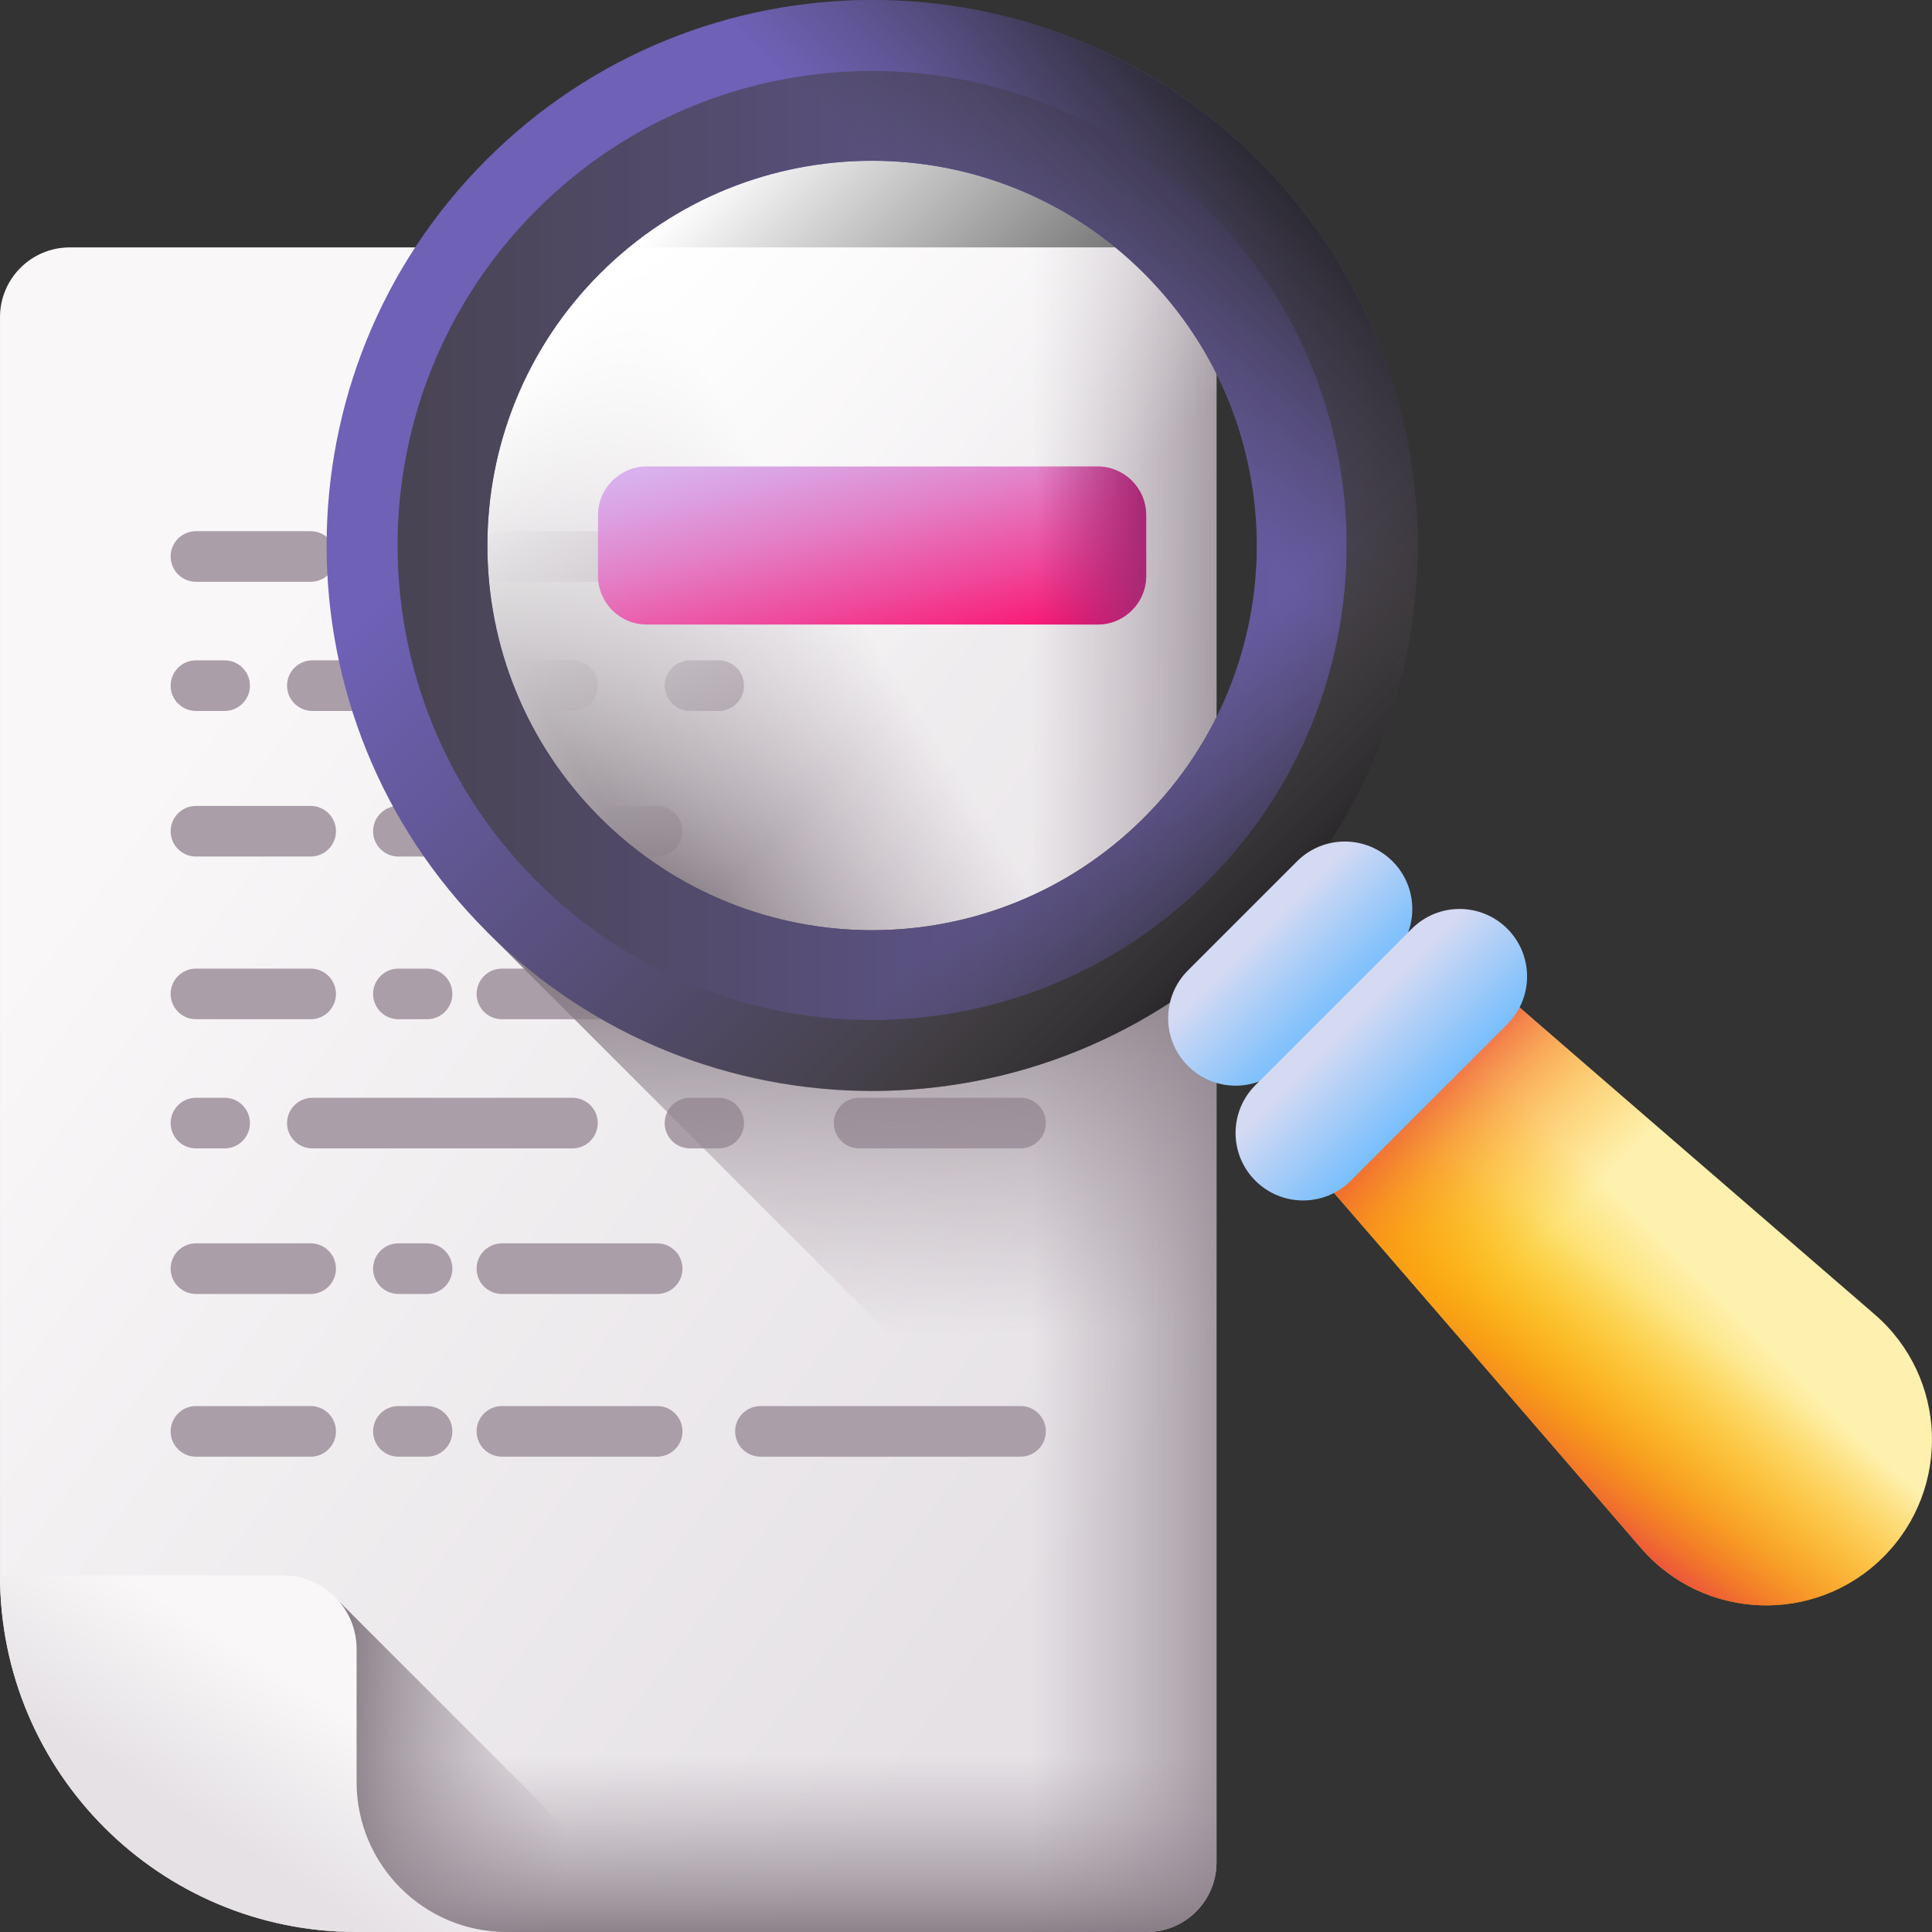 <svg id="Capa_1" enable-background="new 0 0 510.003 510.003" height="512" viewBox="0 0 510.003 510.003" width="512" xmlns="http://www.w3.org/2000/svg" xmlns:xlink="http://www.w3.org/1999/xlink"><rect x="0" y="0" width="510.003" height="510.003" fill="#333333" stroke="none"/><linearGradient id="lg1"><stop offset="0" stop-color="#f9f7f8"/><stop offset="1" stop-color="#e5e1e5"/></linearGradient><linearGradient id="SVGID_1_" gradientUnits="userSpaceOnUse" x1="52.067" x2="309.93" xlink:href="#lg1" y1="188.487" y2="379.531"/><linearGradient id="lg2"><stop offset="0" stop-color="#9b8e99" stop-opacity="0"/><stop offset=".346" stop-color="#978a95" stop-opacity=".347"/><stop offset=".714" stop-color="#8a7f88" stop-opacity=".714"/><stop offset="1" stop-color="#7b7179"/></linearGradient><linearGradient id="SVGID_00000109727218654192603360000005096720457563542710_" gradientUnits="userSpaceOnUse" x1="272.103" x2="340.627" xlink:href="#lg2" y1="287.655" y2="287.655"/><linearGradient id="SVGID_00000183954809042248029090000005554047411226267819_" gradientUnits="userSpaceOnUse" x1="160.563" x2="160.563" xlink:href="#lg2" y1="463.859" y2="515.548"/><linearGradient id="SVGID_00000114063259327592405400000010145986140949591706_" gradientUnits="userSpaceOnUse" x1="150.971" x2="83.909" xlink:href="#lg2" y1="470.306" y2="465.999"/><linearGradient id="SVGID_00000173867926847695812050000015342415357505694137_" gradientUnits="userSpaceOnUse" x1="78.538" x2="54.543" xlink:href="#lg1" y1="444.391" y2="482.536"/><linearGradient id="SVGID_00000145057422629843386010000007536655083877616047_" gradientUnits="userSpaceOnUse" x1="221.082" x2="150.415" xlink:href="#lg2" y1="153.732" y2="198.398"/><linearGradient id="SVGID_00000164513934897558930390000010227625123223646360_" gradientUnits="userSpaceOnUse" x1="227.312" x2="224.645" xlink:href="#lg2" y1="352.892" y2="240.892"/><linearGradient id="SVGID_00000081636630128020350810000007129009977004849564_" gradientUnits="userSpaceOnUse" x1="159.778" x2="255.965" y1="73.559" y2="169.747"><stop offset="0" stop-color="#fff"/><stop offset="1" stop-color="#fff" stop-opacity="0"/></linearGradient><linearGradient id="SVGID_00000091697125982585415890000000407994429148389771_" gradientUnits="userSpaceOnUse" x1="447.125" x2="410.019" y1="335.065" y2="372.171"><stop offset="0" stop-color="#fef0ae"/><stop offset="1" stop-color="#fac600"/></linearGradient><linearGradient id="lg3"><stop offset="0" stop-color="#fea613" stop-opacity="0"/><stop offset=".203" stop-color="#fda215" stop-opacity=".203"/><stop offset=".405" stop-color="#fb961b" stop-opacity=".405"/><stop offset=".607" stop-color="#f68225" stop-opacity=".607"/><stop offset=".807" stop-color="#f06633" stop-opacity=".807"/><stop offset="1" stop-color="#e94444"/></linearGradient><linearGradient id="SVGID_00000039096101840267171820000009336208848539868300_" gradientUnits="userSpaceOnUse" x1="435.566" x2="400.232" xlink:href="#lg3" y1="342.033" y2="390.7"/><linearGradient id="SVGID_00000103259793220518478530000010919749364118251924_" gradientUnits="userSpaceOnUse" x1="410.445" x2="370.44" xlink:href="#lg3" y1="324.225" y2="284.22"/><linearGradient id="lg4"><stop offset="0" stop-color="#6e61b6"/><stop offset="1" stop-color="#433f43"/></linearGradient><linearGradient id="SVGID_00000044863699702272006220000014936386718831507601_" gradientUnits="userSpaceOnUse" x1="173.457" x2="308.584" xlink:href="#lg4" y1="87.233" y2="222.36"/><linearGradient id="SVGID_00000115494585919356400850000013987266741859998094_" gradientUnits="userSpaceOnUse" x1="402.001" x2="60.886" xlink:href="#lg4" y1="143.994" y2="143.994"/><linearGradient id="lg5"><stop offset="0" stop-color="#433f43" stop-opacity="0"/><stop offset="1" stop-color="#1a1a1a"/></linearGradient><linearGradient id="SVGID_00000047775285912725739680000002361088656754425505_" gradientUnits="userSpaceOnUse" x1="291.114" x2="341.114" xlink:href="#lg5" y1="204.89" y2="254.89"/><linearGradient id="SVGID_00000061468811841539145140000004392282802745358989_" gradientUnits="userSpaceOnUse" x1="285.401" x2="348.238" xlink:href="#lg5" y1="98.402" y2="35.565"/><linearGradient id="SVGID_00000036221283043755318650000006725138295919144835_" gradientUnits="userSpaceOnUse" x1="222.595" x2="239.095" y1="111.662" y2="181.662"><stop offset="0" stop-color="#d9b1ee"/><stop offset=".123" stop-color="#dba3e3"/><stop offset=".351" stop-color="#e381c8"/><stop offset=".659" stop-color="#ef499b"/><stop offset="1" stop-color="#fe0364"/></linearGradient><linearGradient id="SVGID_00000067194005291574262230000003369203356010046615_" gradientUnits="userSpaceOnUse" x1="273.501" x2="301.613" y1="143.997" y2="143.997"><stop offset="0" stop-color="#a82975" stop-opacity="0"/><stop offset="1" stop-color="#a82975"/></linearGradient><linearGradient id="lg6"><stop offset="0" stop-color="#d5daf3"/><stop offset="1" stop-color="#60b7ff"/></linearGradient><linearGradient id="SVGID_00000174567763389348832020000004100606598731595684_" gradientTransform="matrix(.707 -.707 .707 .707 2333.861 -1196.19)" gradientUnits="userSpaceOnUse" x1="-2435.157" x2="-2435.157" xlink:href="#lg6" y1="-395.637" y2="-358.296"/><linearGradient id="SVGID_00000151503719775688169800000016149053922996237718_" gradientTransform="matrix(.707 -.707 .707 .707 2333.861 -1196.19)" gradientUnits="userSpaceOnUse" x1="-2435.157" x2="-2435.157" xlink:href="#lg6" y1="-361.626" y2="-324.284"/><g><g><g><g><path d="m302.704 510.003h-208.57c-51.988 0-94.133-42.145-94.133-94.133v-332.143c0-10.173 8.247-18.42 18.42-18.42h284.283c10.173 0 18.42 8.247 18.42 18.42v407.856c0 10.173-8.247 18.42-18.42 18.42z" fill="url(#SVGID_1_)"/><path d="m302.704 65.307h-163.424v444.696h163.424c10.173 0 18.42-8.247 18.42-18.42v-407.856c0-10.173-8.247-18.42-18.42-18.42z" fill="url(#SVGID_00000109727218654192603360000005096720457563542710_)"/><path d="m.001 340.81v75.06c0 51.988 42.145 94.133 94.133 94.133h208.57c10.173 0 18.42-8.247 18.42-18.42v-150.773z" fill="url(#SVGID_00000183954809042248029090000005554047411226267819_)"/><path d="m89.616 422.838v87.054c1.498.071 3.003.11 4.518.11h82.646z" fill="url(#SVGID_00000114063259327592405400000010145986140949591706_)"/><path d="m94.134 470.394c0 21.875 17.733 39.609 39.609 39.609h-39.609c-51.988 0-94.133-42.145-94.133-94.133h74.715c10.724 0 19.418 8.694 19.418 19.418z" fill="url(#SVGID_00000173867926847695812050000015342415357505694137_)"/></g></g></g><g fill="#aa9ea9"><path d="m132.49 153.582h40.988c3.689 0 6.68-2.991 6.68-6.68s-2.991-6.68-6.68-6.68h-40.988c-3.689 0-6.68 2.991-6.68 6.68s2.991 6.68 6.68 6.68z"/><path d="m51.727 153.582h30.282c3.689 0 6.68-2.991 6.68-6.68s-2.991-6.68-6.68-6.68h-30.282c-3.689 0-6.68 2.991-6.68 6.68s2.99 6.68 6.68 6.68z"/><path d="m105.166 153.582h7.571c3.689 0 6.68-2.991 6.68-6.68s-2.991-6.68-6.68-6.68h-7.571c-3.689 0-6.68 2.991-6.68 6.68s2.991 6.68 6.68 6.68z"/><path d="m151.114 174.317h-68.66c-3.689 0-6.68 2.991-6.68 6.68 0 3.69 2.991 6.68 6.68 6.68h68.66c3.689 0 6.68-2.99 6.68-6.68 0-3.689-2.991-6.68-6.68-6.68z"/><path d="m200.739 153.582h68.66c3.689 0 6.68-2.99 6.68-6.68 0-3.689-2.991-6.68-6.68-6.68h-68.66c-3.689 0-6.68 2.991-6.68 6.68s2.991 6.68 6.68 6.68z"/><path d="m51.727 187.677h7.571c3.689 0 6.68-2.99 6.68-6.68 0-3.689-2.991-6.68-6.68-6.68h-7.571c-3.689 0-6.68 2.991-6.68 6.68s2.99 6.68 6.68 6.68z"/><path d="m173.478 212.745h-40.988c-3.689 0-6.68 2.991-6.68 6.68s2.991 6.68 6.68 6.68h40.988c3.689 0 6.68-2.991 6.68-6.68s-2.99-6.68-6.68-6.68z"/><path d="m51.727 226.105h30.282c3.689 0 6.68-2.991 6.68-6.68s-2.991-6.68-6.68-6.68h-30.282c-3.689 0-6.68 2.991-6.68 6.68s2.99 6.68 6.68 6.68z"/><path d="m105.166 212.745c-3.689 0-6.68 2.991-6.68 6.68s2.991 6.68 6.68 6.68h7.571c3.689 0 6.68-2.991 6.68-6.68s-2.991-6.68-6.68-6.68z"/><path d="m175.463 180.997c0 3.69 2.991 6.68 6.68 6.68h7.571c3.689 0 6.68-2.99 6.68-6.68 0-3.689-2.991-6.68-6.68-6.68h-7.571c-3.689 0-6.68 2.991-6.68 6.68z"/><path d="m173.478 255.694h-40.988c-3.689 0-6.68 2.991-6.68 6.68s2.991 6.68 6.68 6.68h40.988c3.689 0 6.68-2.991 6.68-6.68s-2.99-6.68-6.68-6.68z"/><path d="m51.727 269.054h30.282c3.689 0 6.68-2.991 6.68-6.68s-2.991-6.68-6.68-6.68h-30.282c-3.689 0-6.68 2.991-6.68 6.68 0 3.69 2.99 6.68 6.68 6.68z"/><path d="m105.166 269.054h7.571c3.689 0 6.68-2.991 6.68-6.68s-2.991-6.68-6.68-6.68h-7.571c-3.689 0-6.68 2.991-6.68 6.68 0 3.69 2.991 6.68 6.68 6.68z"/><path d="m75.774 296.469c0 3.689 2.991 6.68 6.68 6.68h68.66c3.689 0 6.68-2.99 6.68-6.68 0-3.689-2.991-6.68-6.68-6.68h-68.66c-3.689 0-6.68 2.991-6.68 6.68z"/><path d="m269.399 255.694h-68.66c-3.689 0-6.68 2.991-6.68 6.68s2.991 6.68 6.68 6.68h68.66c3.689 0 6.68-2.99 6.68-6.68 0-3.689-2.991-6.68-6.68-6.68z"/><path d="m269.399 289.789h-42.607c-3.689 0-6.68 2.991-6.68 6.68s2.991 6.68 6.68 6.68h42.607c3.689 0 6.68-2.99 6.68-6.68 0-3.689-2.991-6.68-6.68-6.68z"/><path d="m51.727 303.149h7.571c3.689 0 6.68-2.99 6.68-6.68 0-3.689-2.991-6.68-6.68-6.68h-7.571c-3.689 0-6.68 2.991-6.68 6.68s2.99 6.68 6.68 6.68z"/><path d="m173.478 328.217h-40.988c-3.689 0-6.68 2.99-6.68 6.68s2.991 6.68 6.68 6.68h40.988c3.689 0 6.68-2.991 6.68-6.68s-2.99-6.68-6.68-6.68z"/><path d="m51.727 341.577h30.282c3.689 0 6.68-2.991 6.68-6.68s-2.991-6.68-6.68-6.68h-30.282c-3.689 0-6.68 2.99-6.68 6.68s2.99 6.68 6.68 6.68z"/><path d="m105.166 328.217c-3.689 0-6.68 2.99-6.68 6.68s2.991 6.68 6.68 6.68h7.571c3.689 0 6.68-2.991 6.68-6.68s-2.991-6.68-6.68-6.68z"/><path d="m189.714 303.149c3.689 0 6.68-2.99 6.68-6.68 0-3.689-2.991-6.68-6.68-6.68h-7.571c-3.689 0-6.68 2.991-6.68 6.68s2.991 6.68 6.68 6.68z"/><path d="m180.158 377.847c0-3.689-2.991-6.68-6.68-6.68h-40.988c-3.689 0-6.68 2.991-6.68 6.68s2.991 6.68 6.68 6.68h40.988c3.69 0 6.68-2.991 6.68-6.68z"/><path d="m51.727 384.527h30.282c3.689 0 6.68-2.991 6.68-6.68s-2.991-6.68-6.68-6.68h-30.282c-3.689 0-6.68 2.991-6.68 6.68s2.99 6.68 6.68 6.68z"/><path d="m105.166 384.527h7.571c3.689 0 6.68-2.991 6.68-6.68s-2.991-6.68-6.68-6.68h-7.571c-3.689 0-6.68 2.991-6.68 6.68s2.991 6.68 6.68 6.68z"/><path d="m269.399 371.167h-68.66c-3.689 0-6.68 2.991-6.68 6.68 0 3.69 2.991 6.68 6.68 6.68h68.66c3.689 0 6.68-2.99 6.68-6.68s-2.991-6.68-6.68-6.68z"/></g><path d="m321.124 230.176v-146.449c0-10.173-8.247-18.42-18.42-18.42h-169.955c-39.808 49.195-36.847 121.518 8.892 167.266 48.92 48.91 128.23 48.91 177.15 0 .791-.791 1.568-1.591 2.333-2.397z" fill="url(#SVGID_00000145057422629843386010000007536655083877616047_)"/><path d="m321.124 438.535v-192.722h-192.723z" fill="url(#SVGID_00000164513934897558930390000010227625123223646360_)"/><path d="m318.791 55.422c-48.92-48.92-128.23-48.92-177.15 0-48.91 48.92-48.91 128.23 0 177.15 48.92 48.91 128.23 48.91 177.15 0 48.91-48.92 48.91-128.23 0-177.15z" fill="url(#SVGID_00000081636630128020350810000007129009977004849564_)"/><g><path d="m497.192 410.973c-17.963 17.963-47.399 16.893-64.01-2.327l-86.05-99.564 48.168-48.168 99.564 86.05c19.221 16.61 20.291 46.046 2.328 64.009z" fill="url(#SVGID_00000091697125982585415890000000407994429148389771_)"/><path d="m497.192 410.973c-17.963 17.963-47.399 16.893-64.01-2.327l-86.05-99.564 48.168-48.168 99.564 86.05c19.221 16.61 20.291 46.046 2.328 64.009z" fill="url(#SVGID_00000039096101840267171820000009336208848539868300_)"/><path d="m399.576 369.761 56.405-56.404-60.68-52.444-48.168 48.168z" fill="url(#SVGID_00000103259793220518478530000010919749364118251924_)"/><g><g><path d="m332.031 42.172c-56.23-56.23-147.4-56.23-203.63 0-56.24 56.24-56.24 147.41 0 203.64 56.23 56.24 147.4 56.24 203.63 0 56.24-56.229 56.24-147.4 0-203.64zm-30 173.641c-39.66 39.66-103.97 39.66-143.63 0s-39.66-103.97 0-143.63 103.97-39.66 143.63 0c39.66 39.659 39.66 103.969 0 143.63z" fill="url(#SVGID_00000044863699702272006220000014936386718831507601_)"/><path d="m318.791 55.422c-48.92-48.92-128.23-48.92-177.15 0-48.91 48.92-48.91 128.23 0 177.15 48.92 48.91 128.23 48.91 177.15 0 48.91-48.92 48.91-128.23 0-177.15zm-16.76 160.391c-39.66 39.66-103.97 39.66-143.63 0s-39.66-103.97 0-143.63 103.97-39.66 143.63 0c39.66 39.659 39.66 103.969 0 143.63z" fill="url(#SVGID_00000115494585919356400850000013987266741859998094_)"/><path d="m332.031 245.813c-56.23 56.24-147.4 56.24-203.63 0-12.18-12.18-21.71-26-28.62-40.74l32.86-32.86c4.6 15.97 13.18 31.02 25.76 43.6 39.66 39.66 103.97 39.66 143.63 0s39.66-103.97 0-143.63c-12.58-12.58-27.63-21.16-43.6-25.76l32.86-32.86c14.74 6.91 28.57 16.44 40.74 28.61 56.24 56.239 56.24 147.41 0 203.64z" fill="url(#SVGID_00000047775285912725739680000002361088656754425505_)"/><path d="m374.211 143.993c0 79.53-64.47 144-143.99 144-17.23 0-33.74-3.04-49.05-8.58v-46.45c38.6 21.3 88.13 15.58 120.86-17.15 39.66-39.66 39.66-103.97 0-143.63-32.73-32.73-82.26-38.45-120.86-17.14v-46.46c15.31-5.55 31.82-8.58 49.05-8.58 79.52 0 143.99 64.47 143.99 143.99z" fill="url(#SVGID_00000061468811841539145140000004392282802745358989_)"/></g></g><path d="m289.711 123.133h-118.99c-7.1 0-12.855 5.755-12.855 12.855v16.017c0 7.1 5.755 12.855 12.855 12.855h118.99c7.1 0 12.855-5.755 12.855-12.855v-16.017c0-7.099-5.755-12.855-12.855-12.855z" fill="url(#SVGID_00000036221283043755318650000006725138295919144835_)"/><path d="m289.711 123.133h-62.21v41.727h62.21c7.1 0 12.855-5.755 12.855-12.855v-16.017c0-7.1-5.755-12.855-12.855-12.855z" fill="url(#SVGID_00000067194005291574262230000003369203356010046615_)"/><path d="m367.594 252.569-28.805 28.805c-6.96 6.96-18.244 6.96-25.204 0-6.96-6.96-6.96-18.244 0-25.204l28.805-28.805c6.96-6.96 18.244-6.96 25.204 0 6.96 6.96 6.96 18.244 0 25.204z" fill="url(#SVGID_00000174567763389348832020000004100606598731595684_)"/><path d="m397.895 270.367-41.308 41.308c-6.96 6.96-18.244 6.96-25.204 0-6.96-6.96-6.96-18.244 0-25.204l41.308-41.308c6.96-6.96 18.244-6.96 25.204 0 6.96 6.96 6.96 18.244 0 25.204z" fill="url(#SVGID_00000151503719775688169800000016149053922996237718_)"/></g></g></svg>